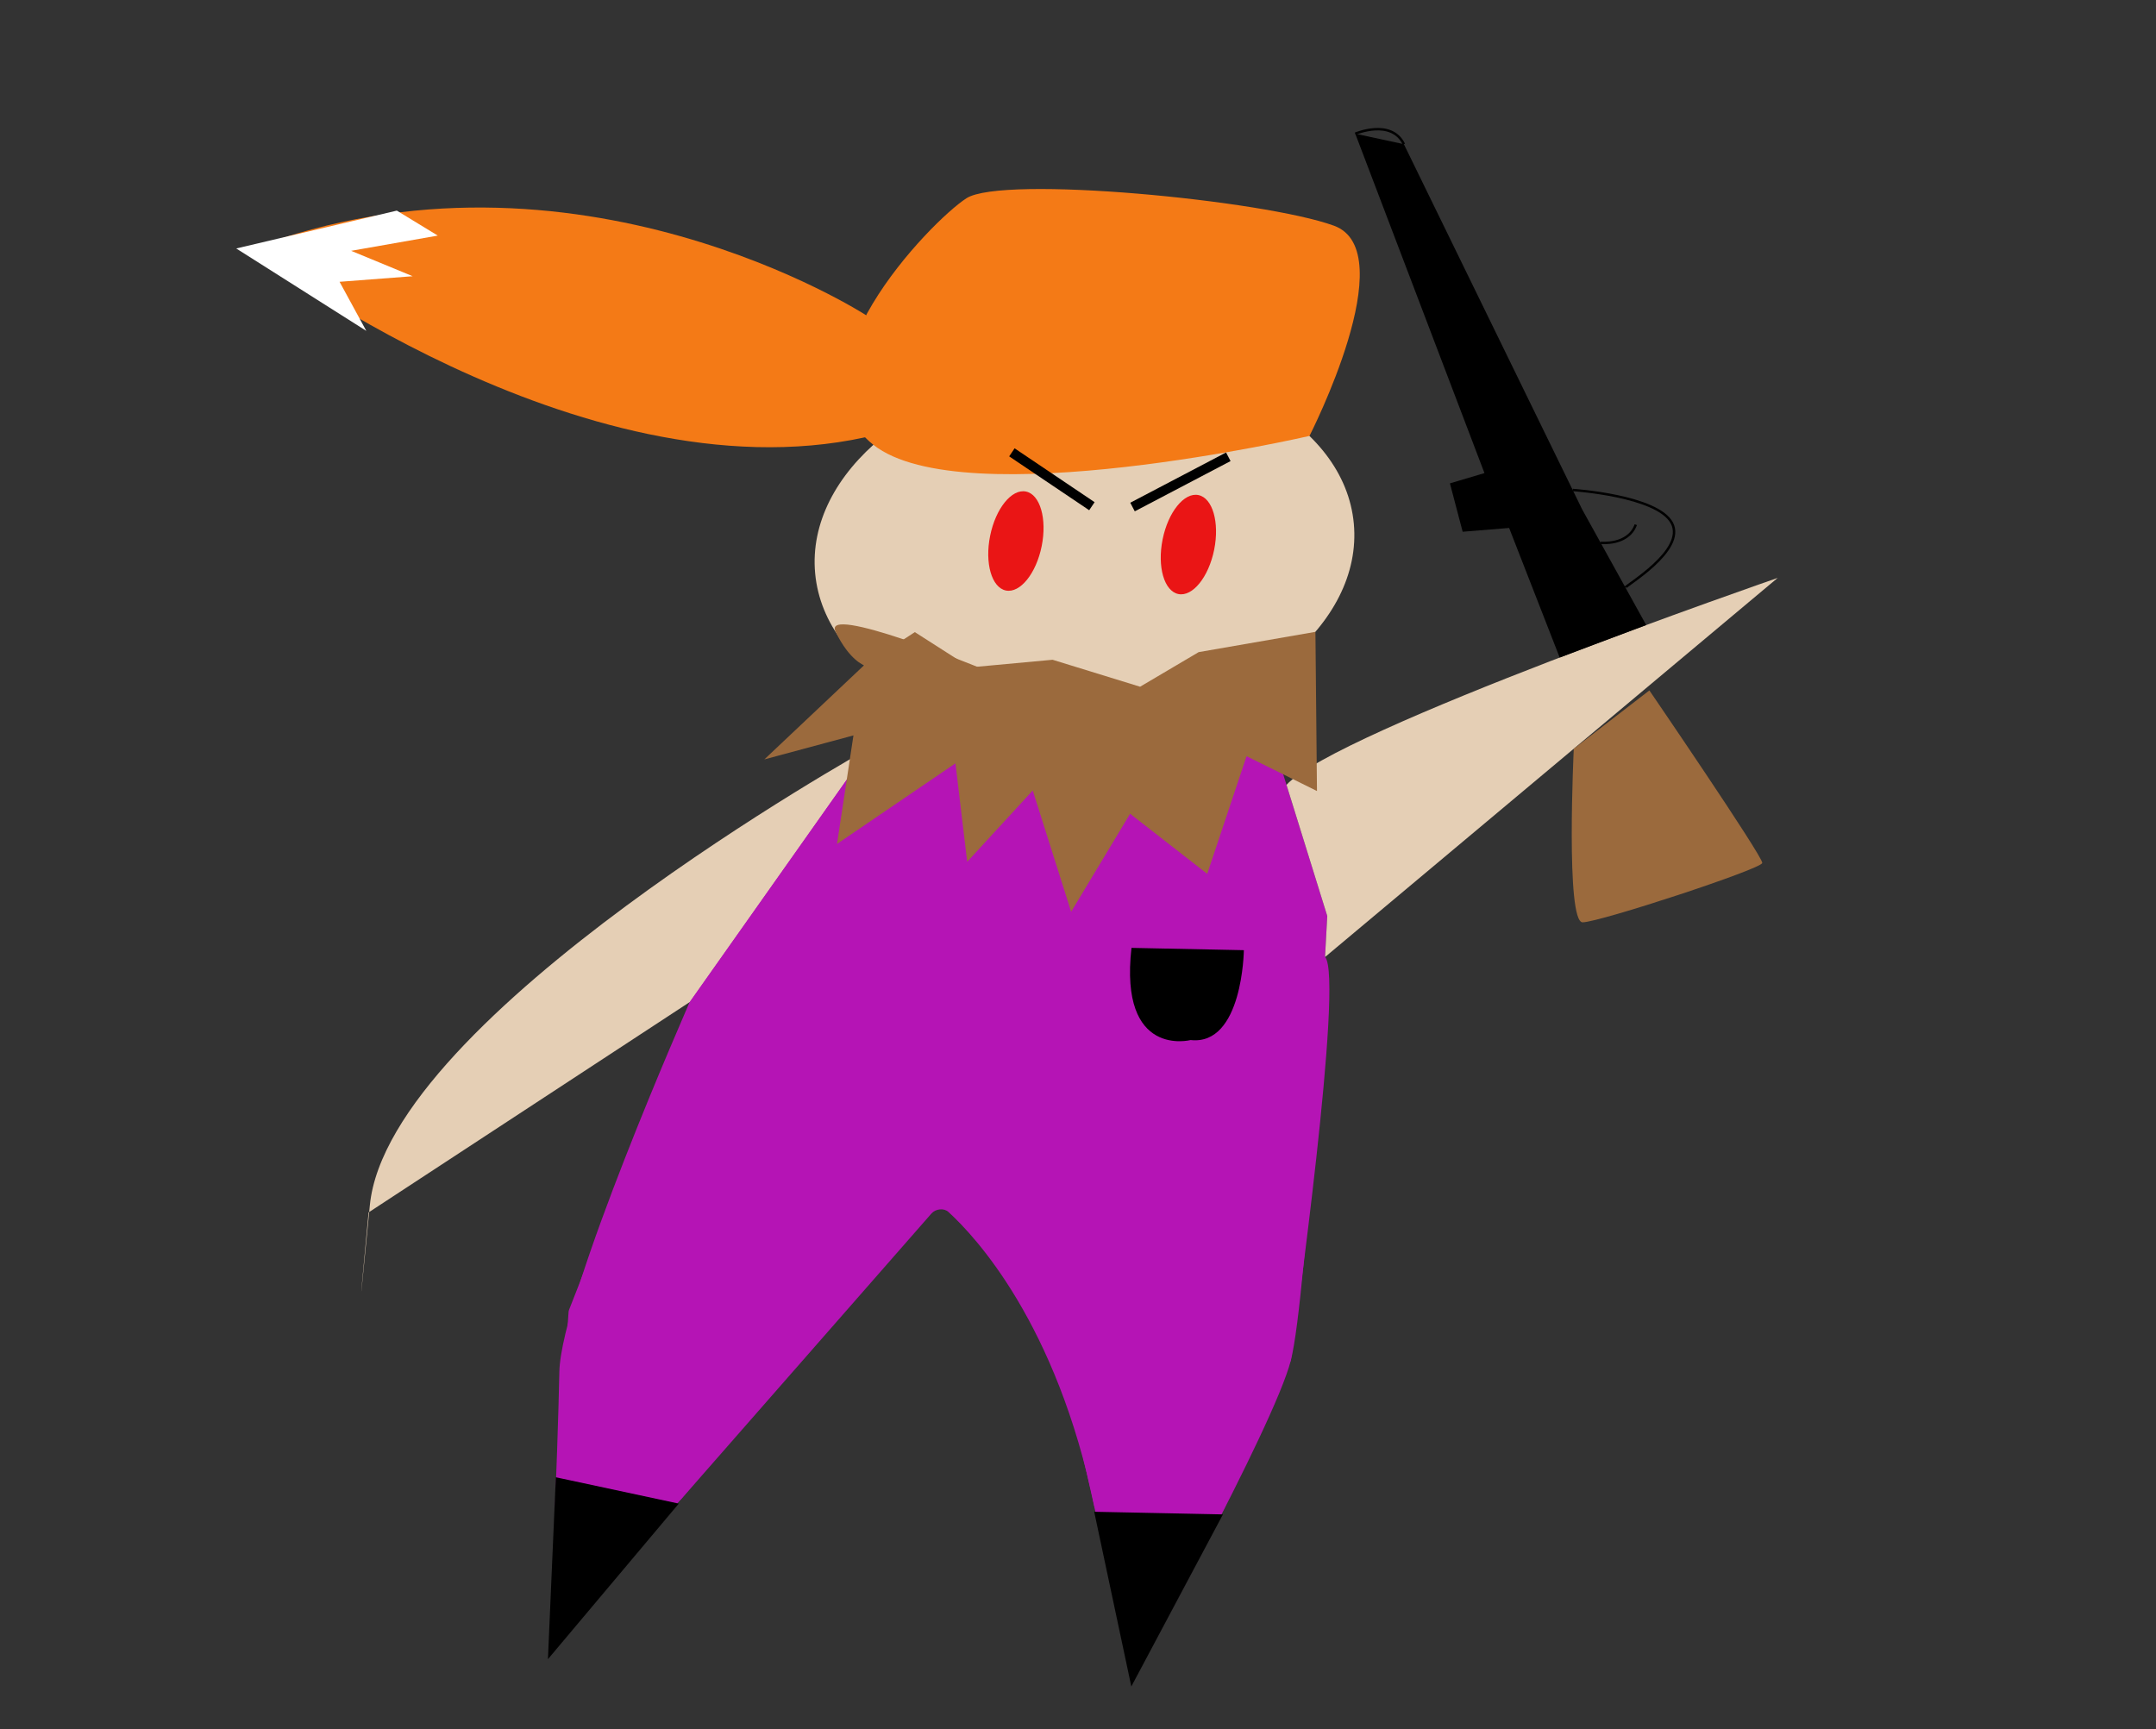 <?xml version="1.0" encoding="UTF-8"?>
<svg id="Layer_4" data-name="Layer 4" xmlns="http://www.w3.org/2000/svg" viewBox="0 0 889 713">
  <rect x="0" y="0" width="889" height="713" fill="#333333" stroke="none"/>
  <defs>
    <style>
      .cls-1 {
        fill: #9b6a3d;
      }

      .cls-1, .cls-2, .cls-3, .cls-4, .cls-5, .cls-6, .cls-7 {
        stroke-width: 0px;
      }

      .cls-8 {
        stroke-width: 4px;
      }

      .cls-8, .cls-9 {
        fill: none;
      }

      .cls-8, .cls-9, .cls-10 {
        stroke: #000;
        stroke-miterlimit: 10;
      }

      .cls-3 {
        fill: #fff;
      }

      .cls-4 {
        fill: #b514b5;
      }

      .cls-5 {
        fill: #ea1515;
      }

      .cls-6 {
        fill: #e5cfb5;
      }

      .cls-7 {
        fill: #f47a16;
      }
    </style>
  </defs>
  <path class="cls-4" d="m376.49,288.08s-86.8,94.87-92.1,125.16c0,0-53.13,120.42-53.75,152.56-.62,32.14-4.14,116.94-4.14,116.94,0,0,154.25-184.5,160.88-186.12,6.63-1.62,33.06,15.88,44.02,46.51,10.96,30.63,35.29,150.87,35.29,150.87,0,0,58.59-105.67,65.57-133.01,6.98-27.33,15.02-183.27,15.02-183.27l-29.96-96.38-117.32,5.61-23.52,1.12Z"/>
  <path class="cls-7" d="m357.13,129.99s-120.14-77.86-253.35-27.4c0,0,134.93,103.41,252.92,77.74"/>
  <ellipse class="cls-6" cx="447.18" cy="226.16" rx="111.53" ry="75.42" transform="translate(-18.92 42.12) rotate(-5.28)"/>
  <polygon class="cls-3" points="97.41 102.46 151.04 136.44 140.02 116.2 170.16 113.9 144.79 103.43 180.51 97.15 163.62 86.85 97.41 102.46"/>
  <path class="cls-7" d="m539.94,179.77s38.98-76.18,10.07-86.71c-28.91-10.53-136.58-20.93-151.52-11.3-14.94,9.63-75.33,72.39-38.37,101.66,36.96,29.27,179.81-3.65,179.81-3.65Z"/>
  <path class="cls-6" d="m358.27,308.62s-198.17,110.25-205.77,188.43c-7.6,78.19-.52,2.91-.52,2.91l132.4-86.73,73.88-104.62Z"/>
  <path class="cls-6" d="m530.47,323.65l16.81,54.08-.92,16.92,186.64-156.34s-182.29,63.01-202.53,85.34Z"/>
  <path class="cls-4" d="m400.83,301.34l-3.67,24.23c-.4,2.65-3.98,4.35-6.75,3.21l-32.09-13.24c-2.11-.87-4.85-.1-6.13,1.71l-67.52,95.62c-.18.25-.32.52-.43.79l-49.58,126.42c-.12.31-.2.63-.22.95l-4.57,66.04c-.11,1.61,1.08,2.99,2.94,3.39l43.09,9.24c1.83.39,3.88-.26,5.07-1.62l103.09-117.66c1.75-2,5.17-2.33,6.99-.67,11.13,10.16,44.65,46.06,60.22,121.51.32,1.57,1.89,2.68,3.85,2.72l44.84.92c2.04.04,4-1.07,4.73-2.7l27.37-60.77c.13-.29.22-.59.26-.89,1.29-9.22,21.93-157.54,14.04-165.9-6.98-7.4-13.68-54.35-15.44-67.55-.26-1.92-2.35-3.18-4.75-2.86l-33.06,4.54c-2.61.36-4.81-1.16-4.78-3.29l.43-28.04c.03-1.85-1.66-3.29-3.92-3.34l-17.07-.35c-2.7-.06-5.07,1.87-5.02,4.08l.47,22.81c.04,2.11-2.12,3.98-4.71,4.08l-29.02,1.1c-2.12.08-3.87-1.07-4.18-2.76l-3.7-20.09c-.23-1.25-1.26-2.24-2.72-2.61-3.33-.84-9.39-2.28-12.71-2.58h0c-2.56-.22-5.02,1.41-5.34,3.54Z"/>
  <ellipse class="cls-5" cx="489.99" cy="224.54" rx="20.82" ry="10.84" transform="translate(172.83 660.33) rotate(-78.57)"/>
  <ellipse class="cls-5" cx="418.87" cy="223.08" rx="20.82" ry="10.84" transform="translate(117.23 589.45) rotate(-78.57)"/>
  <line class="cls-8" x1="506.48" y1="188.36" x2="466.98" y2="209.08"/>
  <line class="cls-8" x1="417.24" y1="186.53" x2="450.23" y2="208.74"/>
  <polygon class="cls-1" points="356.3 274.32 377.22 260.66 399.97 275.21 434.02 272.06 470.1 283.18 494.26 268.91 542.4 260.55 543.04 326.19 514 311.83 497.78 360.34 465.98 335.57 441.67 375.99 425.84 325.97 398.81 355.38 393.97 314.77 345.13 348.01 351.91 303.26 315.17 313.15 356.3 274.32"/>
  <path class="cls-1" d="m356.3,274.32s-5.97-1.92-11.76-13.8c-5.79-11.89,59.23,14.78,59.23,14.78"/>
  <path class="cls-1" d="m648.93,308.73s-3.45,71.69,3.66,71.6,73.68-21.97,74.06-24.47c.38-2.5-46.55-71.16-46.55-71.16l-31.17,24.04Z"/>
  <polygon class="cls-2" points="643.12 271.15 622.27 217.71 603.11 219.27 597.86 199.32 612.1 195.09 563.17 66.54 558.83 55.14 578.87 59.45 648.48 202.05 652.38 210.05 678.79 257.75 643.12 271.15"/>
  <path class="cls-9" d="m648.48,202.05s34.93,2.3,40.9,13.63c5.97,11.33-19.49,25.97-19.12,26.64"/>
  <path class="cls-9" d="m660.02,223.84s11.32,1.22,14.48-7.49"/>
  <path class="cls-9" d="m558.83,55.14s14.84-6.35,20.04,4.31"/>
  <polygon class="cls-10" points="451.8 623.91 503.44 624.97 466.69 694 451.8 623.91"/>
  <polygon class="cls-10" points="229.67 609.78 278.97 620.35 226.5 682.74 229.67 609.78"/>
  <path class="cls-2" d="m466.54,390.87l46.35.95s-.45,39.45-21.96,37.06c0,0-29.54,7.67-24.38-38.02Z"/>
</svg>